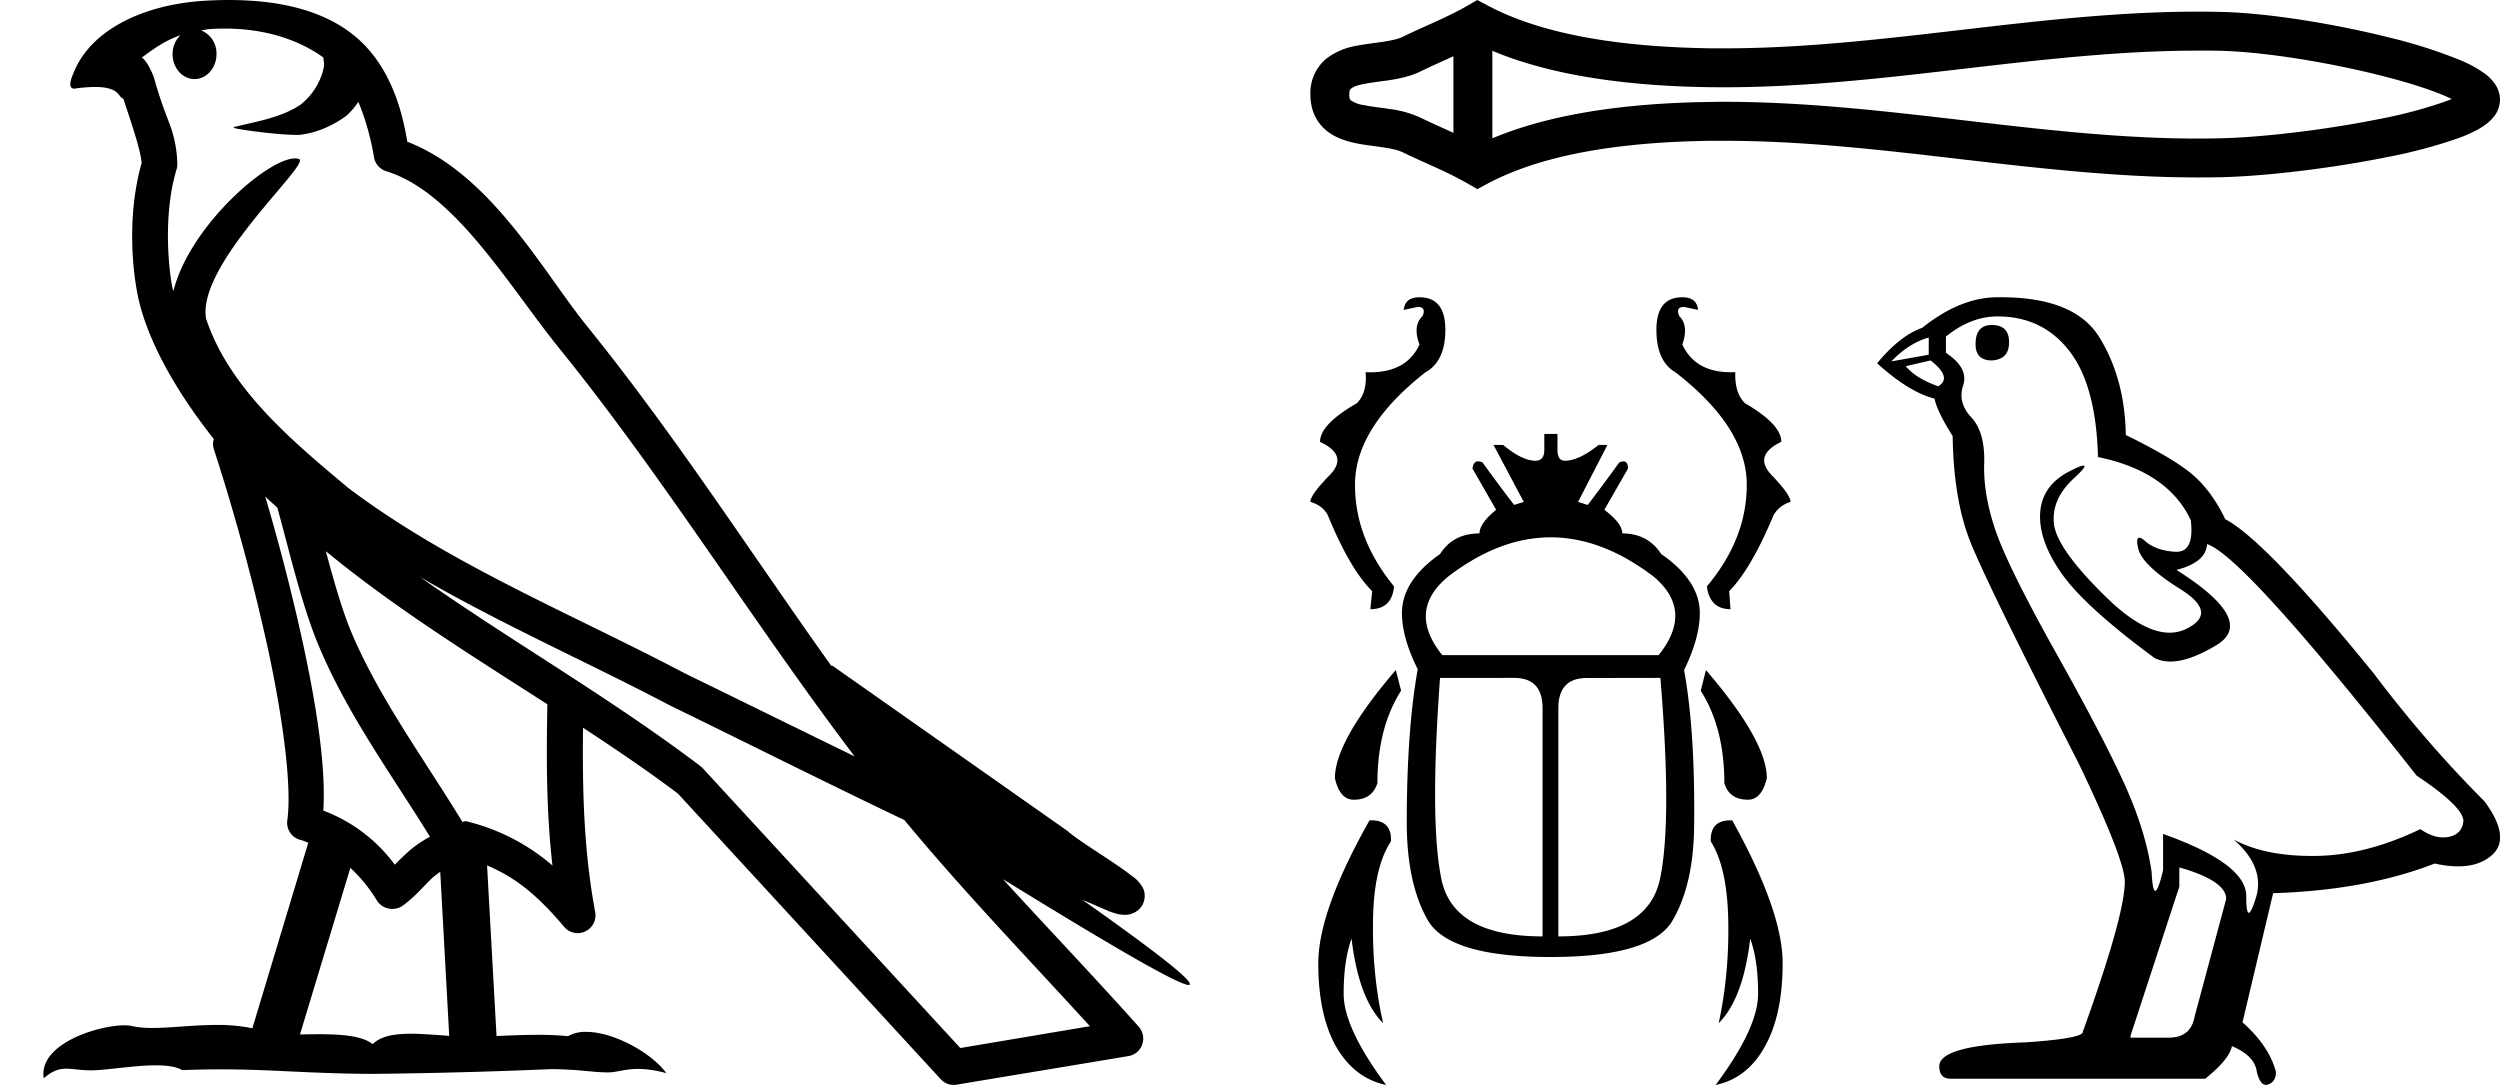 <svg xmlns="http://www.w3.org/2000/svg" width="41.478" height="18"><path d="M3.73.474c.693 0 1.247.2 1.634.479.006.053.02.107.009.16-.05.248-.195.477-.396.63-.316.207-.697.267-1.057.356-.09.01-.019.031.031.04.23.04.707.099.971.099l.052-.001c.278-.032.54-.148.766-.311.079-.067.147-.15.205-.236.147.346.227.713.26.917.018.11.096.2.202.233 1.139.349 2.038 1.91 2.88 2.949 1.729 2.137 3.199 4.526 4.892 6.76-.937-.456-1.87-.916-2.81-1.374-1.92-1.01-3.92-1.816-5.604-3.09l-.008-.008c-.97-.808-1.963-1.66-2.339-2.793-.148-.92 1.757-2.577 1.542-2.646a.207.207 0 00-.064-.01c-.458 0-1.753 1.128-2.019 2.202-.003-.014-.01-.03-.014-.045-.073-.356-.154-1.256.068-1.98a.29.29 0 00.01-.103 1.968 1.968 0 00-.123-.634c-.063-.17-.139-.344-.26-.765-.031-.108-.142-.328-.208-.345.186-.138.375-.28.645-.375a.434.434 0 00-.132.314c0 .23.164.415.365.415.2 0 .364-.186.364-.415V.894a.411.411 0 00-.255-.39c.053-.007.096-.019.154-.022.081-.006.16-.008.238-.008zm.67 7.763c.065.065.135.124.202.187.214.78.412 1.64.692 2.305.483 1.145 1.216 2.141 1.84 3.154a1.814 1.814 0 00-.385.27 6.831 6.831 0 00-.199.193 2.61 2.61 0 00-1.186-.897c.045-.723-.108-1.712-.34-2.787A34.903 34.903 0 004.4 8.237zm1.006.908c1.149.945 2.428 1.738 3.676 2.54-.018.91-.018 1.778.084 2.675a3.411 3.411 0 00-1.437-.736c-.02 0-.037.012-.057.012-.649-1.063-1.383-2.06-1.837-3.134-.156-.37-.293-.85-.429-1.357zm.407 5.254a2.5 2.5 0 01.44.541.3.3 0 00.257.14c.06 0 .12-.017.17-.053.215-.156.347-.324.476-.446.047-.045.097-.08.148-.117l.149 2.722c-.213-.014-.435-.035-.637-.035-.264 0-.495.036-.633.172-.169-.134-.497-.164-.89-.164-.102 0-.207.002-.316.004l.836-2.764zM6.97 9.574c1.354.787 2.784 1.414 4.135 2.125a.244.244 0 00.006.003c1.295.631 2.586 1.28 3.894 1.904.984 1.189 2.052 2.295 3.078 3.42l-2.15.362-4.267-4.635a.288.288 0 00-.037-.036c-1.499-1.137-3.152-2.082-4.66-3.143zM3.796 0c-.135 0-.273.005-.411.013C2.3.083 1.512.54 1.243 1.157c-.04.093-.146.314-.007.314a2.35 2.35 0 01.341-.028c.418 0 .38.172.47.194.09.282.29.846.303 1.068-.244.86-.153 1.763-.064 2.198.15.732.63 1.584 1.261 2.38a.285.285 0 000 .166 35.3 35.3 0 01.903 3.336c.251 1.168.393 2.277.317 2.823a.294.294 0 00.221.328c.045.011.084.031.127.045l-.928 3.079a2.847 2.847 0 00-.593-.055c-.381 0-.756.05-1.064.05-.125 0-.24-.008-.34-.032a.546.546 0 00-.125-.012c-.436 0-1.428.306-1.34.879.15-.128.257-.159.375-.159.11 0 .23.027.405.027h.027c.254-.004.697-.083 1.053-.083.18 0 .338.02.438.08.236-.01.45-.013.649-.013.85 0 1.447.07 2.5.075a89.565 89.565 0 002.974-.079c.45.003.697.054.922.054h.04c.134-.004.265-.057.48-.057.123 0 .273.017.468.07-.25-.341-.877-.685-1.33-.685a.591.591 0 00-.302.071 5.081 5.081 0 00-.508-.022c-.22 0-.448.01-.678.02l-.157-2.83c.487.203.857.517 1.281 1.021a.295.295 0 00.513-.246c-.192-1.039-.213-2.019-.202-3.06.54.354 1.072.713 1.576 1.094l4.36 4.738a.29.29 0 00.263.09c.95-.159 1.9-.315 2.849-.474a.294.294 0 00.23-.193.298.298 0 00-.06-.297c-.741-.83-1.508-1.631-2.25-2.445 1.269.78 2.875 1.755 3.08 1.755.022 0 .027-.013.012-.04-.094-.163-.9-.755-1.775-1.373.14.058.276.12.415.177l.017.01c.103.035.16.059.27.062a.286.286 0 00.108-.016.317.317 0 00.188-.152.32.32 0 00.023-.238c-.017-.05-.038-.077-.054-.098-.061-.085-.103-.109-.162-.154a4.553 4.553 0 00-.205-.149c-.153-.105-.336-.223-.493-.328a4.992 4.992 0 01-.328-.233.307.307 0 00-.028-.025l-3.892-2.736c-.008-.006-.02-.001-.028-.006-1.333-1.869-2.588-3.825-4.046-5.627C9 4.496 8.145 2.888 6.758 2.352 6.69 1.956 6.54 1.225 6.003.703 5.547.26 4.888.056 4.147.011A5.728 5.728 0 003.796 0zM40.865 1.54zm-.004.217zM24.114.933v1.271c-.189-.086-.375-.168-.55-.254a1.766 1.766 0 00-.505-.141c-.144-.023-.294-.037-.43-.065a.498.498 0 01-.213-.077c-.017-.014-.03-.032-.03-.098 0-.067.013-.085.03-.098.05-.041.126-.06.214-.078.135-.027.285-.042.429-.064.182-.028.357-.069.505-.142.175-.086.361-.167.55-.254zm0 1.271zm.646.091zM36.47.839c.126 0 .25.001.376.004.702.017 1.754.185 2.624.403.43.107.815.226 1.09.343.042.018.08.036.116.054a2.512 2.512 0 01-.103.04 7.639 7.639 0 01-1.089.29c-.875.177-1.931.305-2.638.321-.125.003-.25.005-.376.005-1.27 0-2.537-.145-3.804-.293-1.351-.157-2.703-.317-4.061-.317-.069 0-.138 0-.207.002-1.187.014-2.551.146-3.638.604V.843c1.087.457 2.45.59 3.638.604l.207.001c1.358 0 2.71-.16 4.061-.317C33.933.984 35.2.84 36.47.84zM24.511 0l-.156.09c-.36.207-.74.352-1.076.518-.09.044-.202.064-.319.083-.155.024-.315.04-.46.07a1.12 1.12 0 00-.497.214.742.742 0 00-.262.594c0 .258.098.457.262.594.13.11.304.174.497.214.145.03.305.046.46.07.117.018.23.039.319.083.337.165.715.31 1.076.518l.156.09.158-.085c1.046-.562 2.504-.702 3.737-.717h.2c1.333 0 2.66.158 3.986.312 1.293.15 2.585.296 3.881.296.13 0 .259-.001.388-.004.745-.018 1.84-.15 2.752-.335a8.26 8.26 0 001.187-.317c.17-.064.31-.131.413-.203a.722.722 0 00.167-.154.461.461 0 00.098-.279.468.468 0 00-.095-.275.759.759 0 00-.16-.158 2.033 2.033 0 00-.409-.223 8.24 8.24 0 00-1.187-.377C38.71.39 37.611.215 36.861.198a16.48 16.48 0 00-.388-.005c-1.296 0-2.588.146-3.88.297-1.327.154-2.654.312-3.986.312h-.2C27.172.785 25.714.646 24.668.084L24.51 0zM23.55 4.932q-.24 0-.26.21l.232-.05q.145 0 .08.152-.168.16-.051.473-.213.46-.82.46l-.074-.002q.029.341-.146.516-.61.349-.61.64.48.225.16.552-.32.327-.32.443.21.065.29.225.364.887.735 1.258l-.03.298q.357 0 .393-.378-.668-.814-.647-1.737.03-.923 1.17-1.817.328-.182.328-.705 0-.538-.43-.538zm4.362 0q-.43 0-.43.538 0 .523.313.705 1.156.894 1.185 1.817.022.923-.661 1.737.05.378.392.378l-.022-.298q.364-.371.735-1.258.087-.16.283-.225 0-.116-.313-.443-.312-.327.16-.553 0-.29-.603-.64-.174-.174-.16-.515l-.072.001q-.595 0-.807-.46.109-.312-.051-.472-.066-.152.08-.152l.232.05q-.021-.21-.261-.21zm-2.184 3.983q.854 0 1.711.654.669.567.08 1.3h-3.59q-.589-.733.094-1.3.85-.654 1.705-.654zm-2.57 2.202q-1.01 1.177-1.01 1.795.08.356.313.356.305 0 .392-.276 0-.916.393-1.533l-.088-.342zm5.146 0l-.087.342q.392.617.392 1.533.08.276.393.276.225 0 .312-.356 0-.618-1.01-1.795zm-3.183.13q.472 0 .472.502v3.787q-1.483 0-1.679-.952-.196-.952-.022-3.336zm2.427 0q.197 2.385-.007 3.337-.203.952-1.686.952V11.75q0-.501.472-.501zM25.622 7.2v.262q0 .182-.145.182-.225 0-.538-.262h-.16l.502.945-.16.05q-.262-.34-.524-.704-.04-.019-.072-.019-.08 0-.095.12l.393.684q-.276.225-.276.392-.437 0-.655.342-.632.443-.632.981 0 .407.262.93-.182 1.01-.182 2.544 0 1.01.349 1.621.356.61 2.035.61 1.679 0 2.028-.61.356-.61.356-1.62.015-1.534-.167-2.53.261-.538.261-.945 0-.538-.64-.981-.224-.342-.646-.342 0-.167-.298-.392l.392-.683q0-.12-.075-.12-.029 0-.07.018-.262.363-.523.705l-.16-.051.487-.945h-.146q-.327.262-.56.262-.123 0-.123-.182V7.2zm-2.872 6.41l-.028.001q-.85 1.505-.85 2.37 0 .864.298 1.388.305.523.828.632-.705-.945-.705-1.512 0-.56.131-.916.117.996.524 1.403-.182-.8-.168-1.686.008-.894.298-1.33.014-.35-.328-.35zm5.962 0q-.342 0-.328.35.276.436.29 1.33.015.887-.159 1.686.407-.407.523-1.403.131.357.131.916 0 .567-.705 1.512.523-.109.814-.632.298-.524.298-1.389 0-.864-.836-2.369h-.028zM33.047 5.392q-.27 0-.27.318 0 .27.27.27.286-.016.286-.302t-.286-.286zM32 5.6v.285l-.62.111q.286-.301.62-.396zm.031.38q.365.286.127.429-.365-.127-.54-.333l.413-.096zm1.111-.73q.746 0 1.19.572.445.571.476 1.761 1.159.238 1.54 1.048.061.524-.236.524h-.018q-.318-.017-.5-.175-.066-.058-.1-.058-.06 0-.019.177.063.277.698.674t.103.659q-.132.065-.28.065-.452 0-1.06-.597-.81-.793-.858-1.206-.047-.412.334-.762.226-.207.155-.207-.048 0-.235.096-.46.238-.484.699-.023.46.365 1.007.39.548 1.532 1.389.117.06.264.06.314 0 .767-.274.667-.405-.666-1.246.492-.127.508-.429.618.207 3.475 3.84.762.509.778.747-.016.222-.239.27-.047.01-.096.01-.18 0-.38-.138-.888.429-1.721.445h-.087q-.775 0-1.286-.27.524.46.365.968-.077.246-.117.246-.042 0-.042-.278 0-.54-1.38-1.031v.603q-.082.341-.13.341-.045 0-.06-.31-.096-.682-.453-1.467-.357-.786-1.135-2.174-.777-1.389-.992-2-.214-.611-.198-1.135.016-.523-.214-.77-.23-.245-.135-.53.095-.287-.286-.54v-.27q.413-.334.857-.334zm3.015 9.141q.778.222.778.524l-.524 1.952q-.063.349-.428.349h-.635v-.032l.81-2.475v-.318zM33.2 4.932h-.057q-.619 0-1.253.508-.365.127-.746.587.523.476.952.587.047.222.301.62.016 1.047.286 1.737.27.69 1.81 3.705.76 1.587.76 1.952 0 .556-.697 2.492 0 .11-.953.174-1.428.048-1.428.397 0 .206.19.206h4.222q.397-.317.444-.54.381.16.413.43.053.213.152.213.018 0 .038-.008.127-.047.127-.206-.11-.428-.555-.825l.508-2.142q1.539-.048 2.681-.492.212.047.388.047.353 0 .565-.19.317-.286-.127-.889-.968-.968-1.841-2.126-1.793-2.206-2.46-2.555-.222-.46-.532-.73-.309-.27-1.118-.667-.016-.936-.437-1.618-.41-.667-1.633-.667z"/></svg>